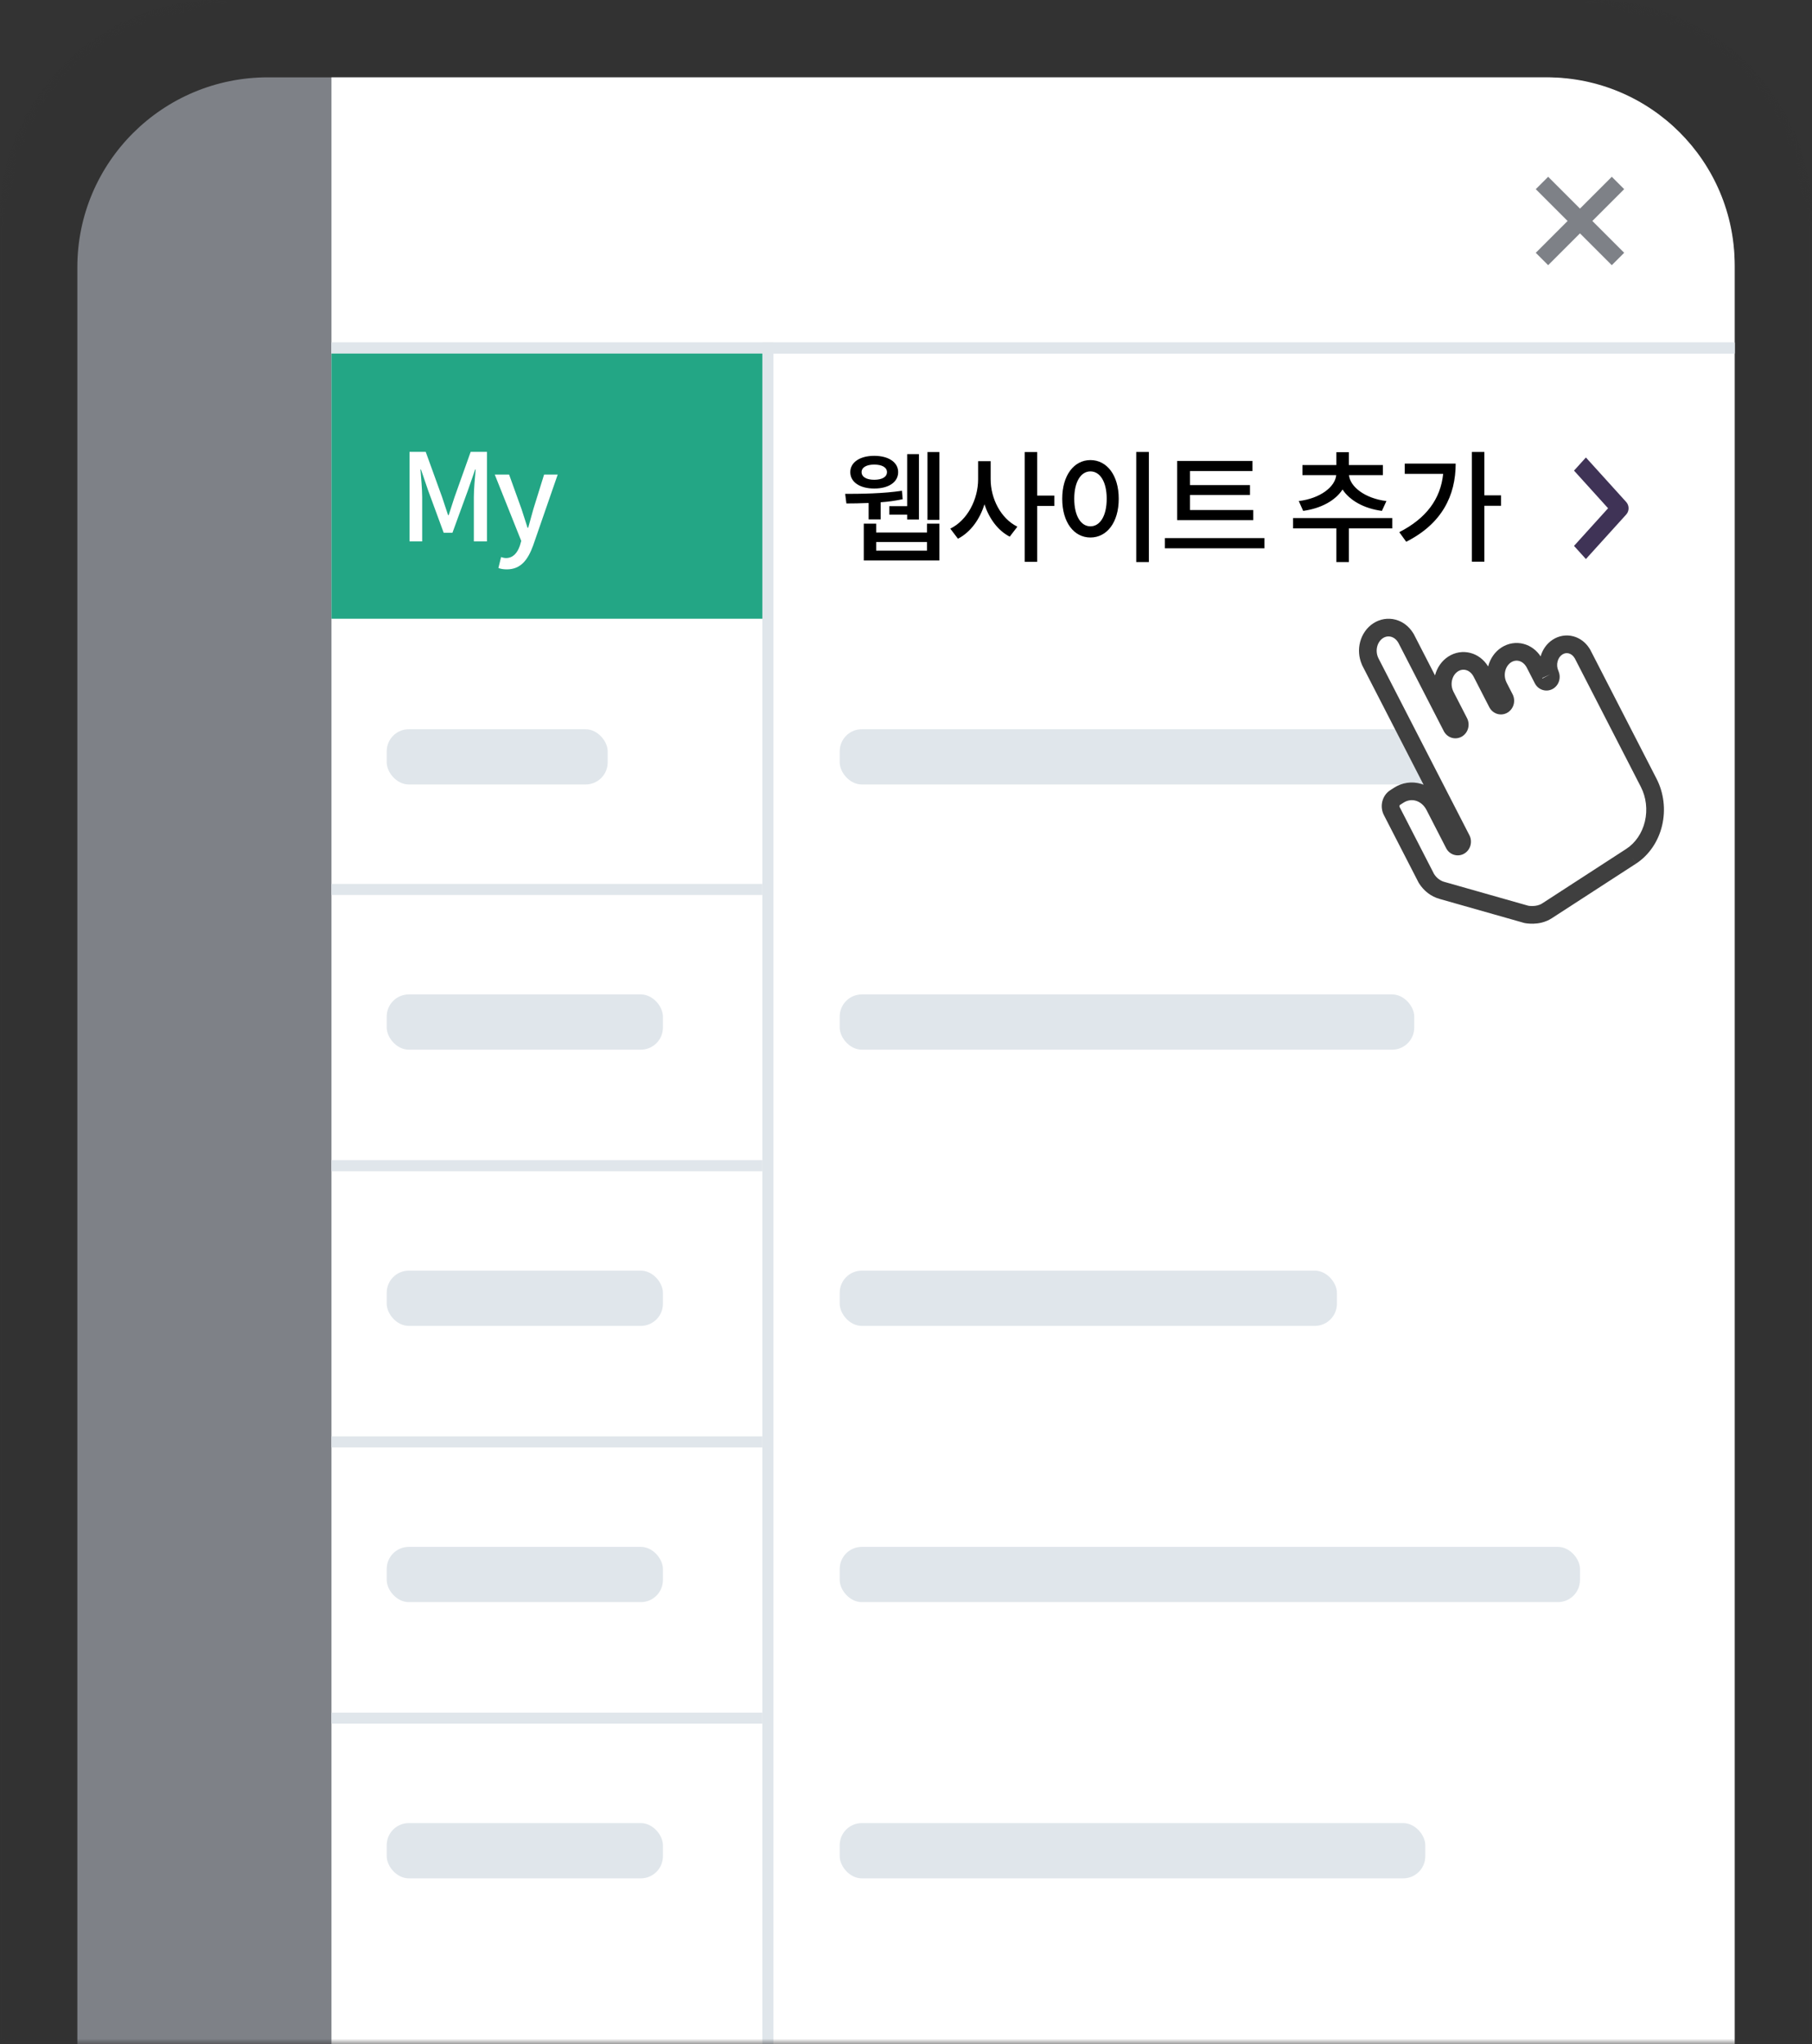 <svg width="164" height="185" viewBox="0 0 164 185" fill="none" xmlns="http://www.w3.org/2000/svg">
<rect x="0" y="0" width="164" height="185" fill="#333333" stroke="none"/>
<mask id="mask0" mask-type="alpha" maskUnits="userSpaceOnUse" x="0" y="0" width="164" height="185">
<path d="M0 20C0 8.954 8.954 0 20 0H144C155.046 0 164 8.954 164 20V185H0V20Z" fill="#23A685"/>
</mask>
<g mask="url(#mask0)">
<path d="M0 19.732C0 8.834 8.888 0 19.853 0H144.147C155.112 0 164 8.834 164 19.732V306.268C164 317.166 155.112 326 144.147 326H19.853C8.888 326 0 317.166 0 306.268V19.732Z" fill="#323232"/>
<path d="M7 24.192C7 14.697 14.719 7 24.241 7H139.759C149.281 7 157 14.697 157 24.192V289.808C157 299.303 149.281 307 139.759 307H24.241C14.719 307 7 299.303 7 289.808V24.192Z" fill="#7E8187"/>
<path d="M30 7H140C149.389 7 157 14.611 157 24V185H30V7Z" fill="white"/>
<path fill-rule="evenodd" clip-rule="evenodd" d="M147 22.88L145.88 24L143 21.12L140.12 24L139 22.88L141.88 20L139 17.12L140.12 16L143 18.88L145.88 16L147 17.12L144.12 20L147 22.88V22.88Z" fill="#7E8187"/>
<rect x="35" y="66" width="20" height="5" rx="2" fill="#E0E6EB"/>
<rect x="76" y="66" width="62" height="5" rx="2" fill="#E0E6EB"/>
<rect x="76" y="90" width="52" height="5" rx="2" fill="#E0E6EB"/>
<rect x="76" y="115" width="45" height="5" rx="2" fill="#E0E6EB"/>
<rect x="76" y="140" width="67" height="5" rx="2" fill="#E0E6EB"/>
<rect x="76" y="165" width="53" height="5" rx="2" fill="#E0E6EB"/>
<rect x="35" y="90" width="25" height="5" rx="2" fill="#E0E6EB"/>
<rect x="35" y="115" width="25" height="5" rx="2" fill="#E0E6EB"/>
<rect x="35" y="140" width="25" height="5" rx="2" fill="#E0E6EB"/>
<rect x="35" y="165" width="25" height="5" rx="2" fill="#E0E6EB"/>
<path d="M142.852 49.273L145.814 46L142.852 42.727L142.73 42.593L142.852 42.459L143.389 41.866L143.537 41.702L143.685 41.866L147.037 45.569C147.254 45.809 147.254 46.191 147.037 46.431L143.685 50.134L143.537 50.298L143.389 50.134L142.852 49.541L142.73 49.407L142.852 49.273Z" fill="#3F3356" stroke="#3F3356" stroke-width="0.4"/>
<path d="M80.488 45.809V46.579H82.105V47.019H83.172V41.101H82.105V45.809H80.488ZM79.124 42.047C79.828 42.047 80.279 42.3 80.279 42.729C80.279 43.169 79.828 43.422 79.124 43.422C78.431 43.422 77.98 43.169 77.98 42.729C77.98 42.3 78.431 42.047 79.124 42.047ZM79.124 44.214C80.422 44.214 81.291 43.642 81.291 42.729C81.291 41.838 80.422 41.255 79.124 41.255C77.837 41.255 76.957 41.838 76.957 42.729C76.957 43.642 77.837 44.214 79.124 44.214ZM78.618 47.008H79.707V45.457C80.4 45.413 81.082 45.314 81.698 45.182L81.632 44.412C80.015 44.676 77.837 44.698 76.495 44.698L76.605 45.567C77.166 45.567 77.859 45.556 78.618 45.523V47.008ZM83.898 49.835H79.3V49.054H83.898V49.835ZM83.898 48.196H79.3V47.393H78.178V50.726H85.02V47.393H83.898V48.196ZM83.942 40.914V47.052H85.02V40.914H83.942ZM89.661 41.739H88.528V43.367C88.528 45.204 87.56 47.085 86.009 47.844L86.702 48.757C87.835 48.174 88.671 47.019 89.1 45.644C89.529 46.942 90.321 48.02 91.388 48.57L92.081 47.668C90.585 46.931 89.661 45.138 89.661 43.367V41.739ZM95.425 44.852H93.874V40.914H92.741V50.847H93.874V45.787H95.425V44.852ZM102.838 40.903V50.869H103.982V40.903H102.838ZM98.691 41.64C97.217 41.64 96.139 43.004 96.139 45.138C96.139 47.294 97.217 48.647 98.691 48.647C100.176 48.647 101.254 47.294 101.254 45.138C101.254 43.004 100.176 41.64 98.691 41.64ZM98.691 42.663C99.56 42.663 100.165 43.598 100.165 45.138C100.165 46.7 99.56 47.635 98.691 47.635C97.833 47.635 97.228 46.7 97.228 45.138C97.228 43.598 97.833 42.663 98.691 42.663ZM113.43 46.161H107.699V44.797H113.133V43.906H107.699V42.63H113.353V41.717H106.544V47.074H113.43V46.161ZM105.433 48.702V49.626H114.442V48.702H105.433ZM117.946 46.238C119.574 46.018 120.872 45.292 121.51 44.302C122.159 45.292 123.457 46.029 125.074 46.238L125.481 45.347C123.556 45.116 122.192 44.06 122.093 43.004H125.162V42.091H122.082V40.925H120.949V42.091H117.88V43.004H120.938C120.839 44.071 119.475 45.116 117.55 45.347L117.946 46.238ZM126.009 46.887H117.033V47.822H120.949V50.869H122.082V47.822H126.009V46.887ZM127.141 41.959V42.883H130.617C130.386 45.171 129.077 46.92 126.646 48.163L127.273 49.032C130.518 47.393 131.75 44.841 131.75 41.959H127.141ZM135.853 44.83H134.346V40.903H133.213V50.836H134.346V45.776H135.853V44.83Z" fill="black"/>
<rect x="30" y="31" width="127" height="1" fill="#E0E6EB"/>
<rect x="70" y="31" width="154" height="1" transform="rotate(90 70 31)" fill="#E0E6EB"/>
<rect x="30" y="31" width="127" height="1" fill="#E0E6EB"/>
<rect x="30" y="80" width="39" height="1" fill="#E0E6EB"/>
<rect x="30" y="105" width="39" height="1" fill="#E0E6EB"/>
<rect x="30" y="130" width="39" height="1" fill="#E0E6EB"/>
<rect x="30" y="155" width="39" height="1" fill="#E0E6EB"/>
<rect x="30" y="32" width="39" height="24" fill="#23A685"/>
<path d="M37.067 49H38.211V44.996C38.211 44.27 38.112 43.225 38.057 42.488H38.101L38.739 44.358L40.158 48.219H40.95L42.358 44.358L43.007 42.488H43.051C42.985 43.225 42.886 44.27 42.886 44.996V49H44.074V40.893H42.6L41.137 44.996C40.95 45.535 40.796 46.085 40.609 46.624H40.554C40.367 46.085 40.202 45.535 40.015 44.996L38.53 40.893H37.067V49ZM45.868 51.53C47.144 51.53 47.782 50.661 48.255 49.363L50.477 42.95H49.245L48.277 46.063C48.123 46.613 47.958 47.218 47.804 47.768H47.749C47.562 47.207 47.375 46.602 47.199 46.063L46.077 42.95H44.779L47.177 48.956L47.056 49.374C46.836 50.023 46.451 50.507 45.791 50.507C45.637 50.507 45.461 50.452 45.351 50.419L45.109 51.409C45.318 51.486 45.56 51.53 45.868 51.53Z" fill="white"/>
<path fill-rule="evenodd" clip-rule="evenodd" d="M147.634 77.495L140.007 82.44C139.168 82.984 138.127 82.75 138.127 82.75L130.529 80.592C129.948 80.437 129.439 80.049 129.099 79.5L125.965 73.404C125.86 73.2 125.832 72.959 125.886 72.732C125.94 72.506 126.072 72.312 126.253 72.194L126.594 71.974C126.863 71.8 127.16 71.687 127.468 71.641C127.776 71.596 128.09 71.619 128.39 71.709C128.69 71.799 128.971 71.955 129.217 72.167C129.463 72.38 129.67 72.644 129.824 72.946L131.597 76.395C131.623 76.446 131.657 76.49 131.698 76.525C131.739 76.56 131.786 76.586 131.836 76.601C131.886 76.615 131.939 76.619 131.99 76.612C132.041 76.604 132.091 76.585 132.136 76.556C132.18 76.527 132.22 76.488 132.251 76.442C132.283 76.396 132.306 76.344 132.319 76.288C132.332 76.232 132.336 76.173 132.329 76.116C132.322 76.058 132.305 76.003 132.279 75.953L124.003 59.855L124.008 59.852C123.788 59.375 123.74 58.821 123.875 58.305C124.01 57.789 124.317 57.352 124.733 57.082C125.148 56.813 125.64 56.733 126.107 56.858C126.574 56.983 126.98 57.305 127.241 57.756L127.246 57.753L131.383 65.802C131.436 65.903 131.522 65.977 131.623 66.007C131.724 66.037 131.832 66.021 131.922 65.962C132.013 65.903 132.079 65.807 132.106 65.694C132.133 65.581 132.118 65.46 132.066 65.359L130.786 62.868L130.79 62.865C130.57 62.387 130.523 61.833 130.658 61.318C130.793 60.802 131.1 60.364 131.515 60.095C131.931 59.825 132.423 59.745 132.89 59.87C133.357 59.996 133.763 60.317 134.024 60.768L134.028 60.766L135.505 63.64C135.531 63.69 135.566 63.734 135.607 63.769C135.648 63.805 135.695 63.83 135.745 63.845C135.795 63.86 135.847 63.864 135.898 63.856C135.95 63.849 135.999 63.83 136.044 63.801C136.089 63.772 136.128 63.733 136.16 63.687C136.191 63.641 136.214 63.588 136.227 63.532C136.241 63.476 136.244 63.418 136.237 63.361C136.23 63.303 136.214 63.248 136.188 63.198L135.597 62.048L135.601 62.045C135.381 61.567 135.334 61.013 135.469 60.498C135.604 59.982 135.911 59.544 136.326 59.275C136.742 59.005 137.234 58.925 137.701 59.05C138.168 59.176 138.574 59.497 138.835 59.948L138.839 59.945L139.627 61.479C139.679 61.58 139.766 61.654 139.867 61.684C139.968 61.714 140.075 61.698 140.166 61.639C140.256 61.58 140.322 61.484 140.349 61.371C140.376 61.258 140.362 61.137 140.309 61.036V61.036L140.314 61.033C140.12 60.606 140.08 60.113 140.201 59.654C140.322 59.194 140.597 58.805 140.967 58.565C141.337 58.325 141.775 58.252 142.192 58.363C142.608 58.473 142.971 58.758 143.206 59.158L143.21 59.155L147.151 66.821L147.939 68.354L149.219 70.845C149.794 71.963 149.95 73.29 149.653 74.536C149.356 75.782 148.63 76.846 147.634 77.495V77.495Z" fill="white"/>
<path fill-rule="evenodd" clip-rule="evenodd" d="M125.9 57.63C125.658 57.566 125.399 57.604 125.168 57.753C124.933 57.906 124.738 58.169 124.649 58.508C124.561 58.847 124.593 59.211 124.734 59.518C124.742 59.535 124.75 59.552 124.756 59.57L132.989 75.585C132.989 75.585 132.99 75.586 132.99 75.586C133.061 75.723 133.105 75.871 133.123 76.021C133.141 76.171 133.132 76.325 133.097 76.473C133.062 76.621 133 76.764 132.912 76.894C132.823 77.023 132.709 77.138 132.571 77.227C132.433 77.317 132.276 77.378 132.108 77.403C131.94 77.428 131.77 77.415 131.608 77.367C131.447 77.319 131.301 77.238 131.178 77.133C131.056 77.028 130.958 76.901 130.886 76.764L130.885 76.761L129.112 73.311C129.003 73.097 128.859 72.915 128.695 72.773C128.53 72.632 128.348 72.532 128.159 72.475C127.971 72.418 127.776 72.404 127.585 72.433C127.394 72.461 127.205 72.532 127.029 72.645L126.69 72.864C126.689 72.865 126.686 72.868 126.682 72.874C126.676 72.883 126.669 72.897 126.664 72.918C126.653 72.962 126.661 73.008 126.676 73.037L129.794 79.103C130.035 79.478 130.374 79.723 130.735 79.819L130.748 79.822L138.314 81.971C138.331 81.974 138.361 81.979 138.399 81.984C138.479 81.994 138.596 82.003 138.732 81.999C139.013 81.992 139.32 81.932 139.572 81.769L147.197 76.824C147.198 76.824 147.197 76.825 147.197 76.824C148.007 76.296 148.621 75.414 148.875 74.35C149.128 73.286 148.993 72.155 148.507 71.211L147.227 68.719L146.439 67.187L142.54 59.602C142.532 59.589 142.524 59.576 142.516 59.562C142.379 59.329 142.183 59.188 141.987 59.136C141.795 59.085 141.588 59.115 141.402 59.236C141.212 59.359 141.049 59.575 140.974 59.858C140.899 60.142 140.926 60.446 141.042 60.703C141.057 60.736 141.069 60.769 141.08 60.803C141.171 61.044 141.187 61.307 141.127 61.556C141.057 61.852 140.878 62.13 140.601 62.31C140.319 62.493 139.97 62.549 139.638 62.45C139.311 62.353 139.06 62.123 138.917 61.847L138.915 61.844L138.169 60.392C138.16 60.378 138.151 60.364 138.142 60.349C137.978 60.066 137.739 59.889 137.493 59.823C137.251 59.758 136.992 59.797 136.761 59.946C136.527 60.098 136.331 60.362 136.243 60.7C136.154 61.039 136.186 61.403 136.328 61.71C136.336 61.728 136.343 61.745 136.35 61.763L136.898 62.83C136.898 62.83 136.899 62.831 136.899 62.831C136.97 62.968 137.014 63.116 137.032 63.266C137.05 63.416 137.041 63.57 137.006 63.718C136.971 63.866 136.909 64.009 136.82 64.138C136.731 64.268 136.617 64.383 136.479 64.472C136.341 64.561 136.184 64.623 136.016 64.647C135.848 64.673 135.678 64.66 135.516 64.612C135.355 64.564 135.21 64.482 135.086 64.377C134.964 64.272 134.866 64.145 134.795 64.008L134.793 64.006L133.358 61.211C133.348 61.198 133.34 61.183 133.331 61.169C133.167 60.886 132.928 60.709 132.682 60.643C132.44 60.578 132.181 60.617 131.95 60.766C131.716 60.918 131.52 61.181 131.432 61.52C131.343 61.859 131.375 62.223 131.517 62.53C131.525 62.547 131.532 62.565 131.539 62.583L132.776 64.991C132.776 64.992 132.777 64.992 132.777 64.993C132.919 65.267 132.954 65.584 132.884 65.879C132.814 66.175 132.635 66.453 132.358 66.633C132.076 66.816 131.726 66.872 131.395 66.774C131.068 66.676 130.817 66.446 130.673 66.17L130.672 66.167L126.576 58.2C126.567 58.186 126.558 58.171 126.549 58.156C126.385 57.873 126.146 57.696 125.9 57.63ZM127.878 57.263C127.518 56.69 126.969 56.261 126.315 56.085C125.623 55.9 124.898 56.022 124.298 56.411C123.701 56.798 123.283 57.41 123.101 58.102C122.929 58.761 122.977 59.465 123.239 60.09C123.252 60.135 123.27 60.178 123.292 60.221L128.844 71.02C128.77 70.991 128.696 70.966 128.62 70.943C128.208 70.819 127.777 70.787 127.352 70.85C126.927 70.912 126.522 71.067 126.16 71.302C126.16 71.302 126.16 71.302 126.16 71.302L125.819 71.522L125.817 71.524C125.449 71.763 125.205 72.138 125.107 72.547C125.01 72.956 125.059 73.393 125.253 73.77L128.387 79.866C128.397 79.885 128.407 79.903 128.419 79.922C128.857 80.627 129.526 81.151 130.317 81.363L137.909 83.519C137.923 83.524 137.937 83.527 137.952 83.531L138.127 82.75C137.952 83.531 137.952 83.53 137.952 83.531L137.953 83.531L137.954 83.531L137.957 83.532L137.963 83.533L137.981 83.537C137.995 83.539 138.012 83.543 138.034 83.547C138.077 83.554 138.136 83.564 138.207 83.572C138.348 83.589 138.544 83.605 138.773 83.599C139.222 83.587 139.855 83.492 140.442 83.111L148.069 78.166L147.634 77.494L148.071 78.165C149.253 77.395 150.091 76.15 150.431 74.721C150.771 73.293 150.594 71.771 149.93 70.48C149.93 70.48 149.93 70.48 149.93 70.48L148.65 67.988L147.862 66.455L143.922 58.789C143.898 58.743 143.87 58.7 143.839 58.66C143.505 58.14 142.999 57.749 142.397 57.589C141.756 57.42 141.086 57.534 140.532 57.894C139.994 58.242 139.613 58.788 139.439 59.406C139.079 58.858 138.543 58.448 137.908 58.278C137.216 58.092 136.491 58.214 135.891 58.604C135.295 58.99 134.876 59.603 134.695 60.295C134.693 60.302 134.691 60.309 134.69 60.316C134.681 60.303 134.671 60.29 134.661 60.277C134.301 59.704 133.752 59.273 133.097 59.098C132.405 58.912 131.68 59.034 131.08 59.424C130.484 59.81 130.065 60.422 129.884 61.115C129.883 61.119 129.882 61.124 129.88 61.128L127.957 57.387C127.935 57.343 127.908 57.302 127.878 57.263ZM139.573 61.336C139.579 61.359 139.587 61.382 139.599 61.404L140.293 61.044C140.292 61.044 140.292 61.044 140.292 61.043L139.585 61.364C139.581 61.355 139.577 61.346 139.573 61.336ZM140.3 61.039L140.301 61.04L140.309 61.036L140.3 61.039Z" fill="#3F3F3F"/>
</g>
</svg>
